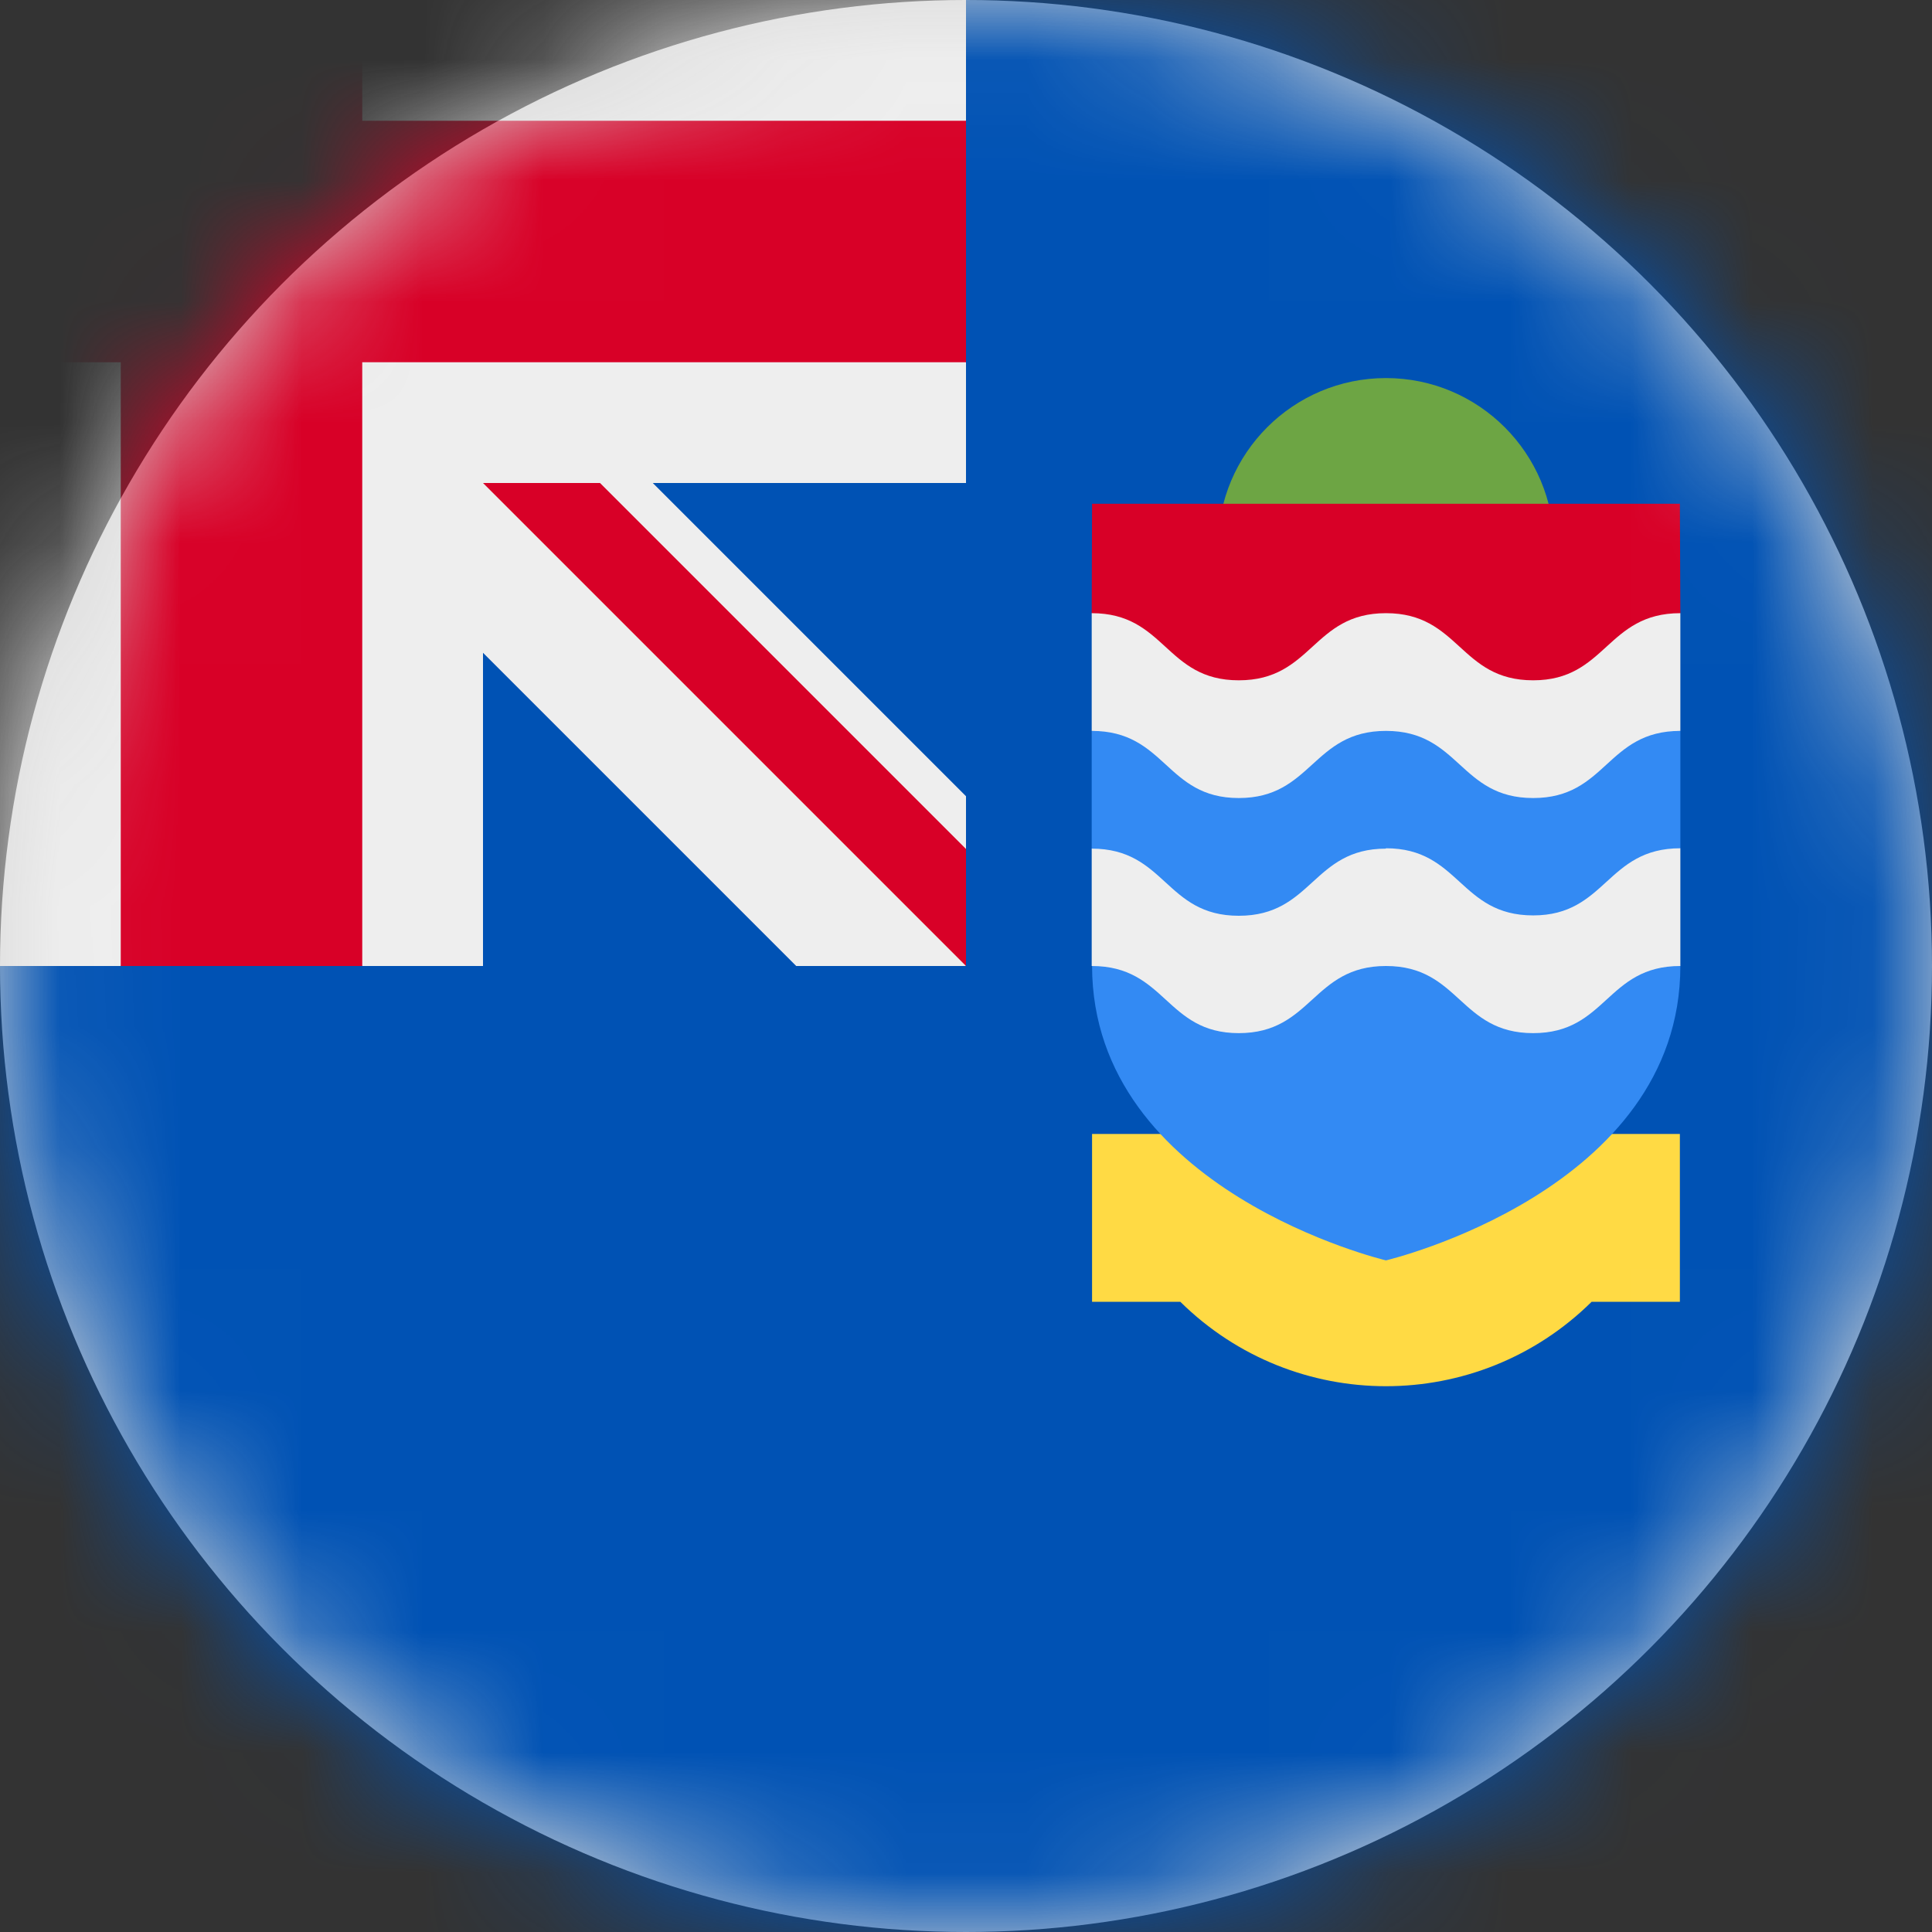 <?xml version="1.0" encoding="UTF-8"?>
<svg width="16px" height="16px" viewBox="0 0 16 16" version="1.1" xmlns="http://www.w3.org/2000/svg" xmlns:xlink="http://www.w3.org/1999/xlink">
    <rect x="0" y="0" width="16" height="16" fill="#333333" stroke="none"/>
    <title>ky_flag_16px</title>
    <defs>
        <circle id="path-1" cx="8" cy="8" r="8"></circle>
    </defs>
    <g id="Design-System" stroke="none" stroke-width="1" fill="none" fill-rule="evenodd">
        <g id="Flags-16x16" transform="translate(-201, -955)">
            <g id="flag" transform="translate(201, 955)">
                <mask id="mask-2" fill="white">
                    <use xlink:href="#path-1"></use>
                </mask>
                <use id="Mask" fill="#D8D8D8" xlink:href="#path-1"></use>
                <g id="ky" mask="url(#mask-2)" fill-rule="nonzero">
                    <polygon id="Path" fill="#0052B4" points="8 0 16 0 16 16 0 16 0 8"></polygon>
                    <polygon id="Path" fill="#EEEEEE" points="0 0 0 1 1 2 0 3 0 8 1 8 2 7 3 8 4 8 4 5.406 6.594 8 8 8 7.75 7.5 8 7.031 8 6.594 5.406 4 8 4 8 3 7 2 8 1 8 0 3 0 2 1 1 0"></polygon>
                    <path d="M1,0 L1,1 L0,1 L0,3 L1,3 L1,8 L3,8 L3,3 L8,3 L8,1 L3,1 L3,0 L1,0 Z M4,4 L8,8 L8,7.031 L4.969,4 L4,4 Z" id="Shape" fill="#D80027"></path>
                    <circle id="Oval" fill="#6DA544" cx="11.478" cy="4.522" r="1.391"></circle>
                    <polygon id="Path" fill="#D80027" points="9.044 4.172 13.912 4.172 13.916 5.078 11.512 7.569 9.041 5.078"></polygon>
                    <path d="M9.044,9.391 L9.044,10.781 L9.775,10.781 C10.719,11.713 12.237,11.713 13.181,10.781 L13.912,10.781 L13.912,9.391 L9.044,9.391 Z" id="Path" fill="#FFDA44"></path>
                    <path d="M9.041,6.053 L9.041,7.028 L9.291,7.547 L9.044,8 C9.047,9.863 11.478,10.438 11.478,10.438 C11.478,10.438 13.916,9.863 13.916,8 L13.675,7.588 L13.916,7.025 L13.916,6.053 L11.478,5.734 L9.041,6.053 Z" id="Path" fill="#338AF3"></path>
                    <path d="M11.478,7.028 C10.869,7.028 10.869,7.584 10.259,7.584 C9.65,7.584 9.653,7.028 9.041,7.028 L9.041,8 C9.656,8 9.653,8.556 10.259,8.556 C10.866,8.556 10.869,8 11.478,8 C12.088,8 12.088,8.556 12.697,8.556 C13.306,8.556 13.303,8 13.916,8 L13.916,7.025 C13.303,7.025 13.303,7.581 12.697,7.581 C12.088,7.581 12.088,7.025 11.478,7.025 L11.478,7.028 Z M11.478,5.078 C10.869,5.078 10.869,5.634 10.259,5.634 C9.65,5.634 9.653,5.078 9.041,5.078 L9.041,6.053 C9.656,6.053 9.653,6.609 10.259,6.609 C10.866,6.609 10.869,6.053 11.478,6.053 C12.088,6.053 12.088,6.609 12.697,6.609 C13.306,6.609 13.303,6.053 13.916,6.053 L13.916,5.078 C13.303,5.078 13.303,5.634 12.697,5.634 C12.088,5.634 12.088,5.078 11.478,5.078 Z" id="Shape" fill="#EEEEEE"></path>
                </g>
            </g>
        </g>
    </g>
</svg>